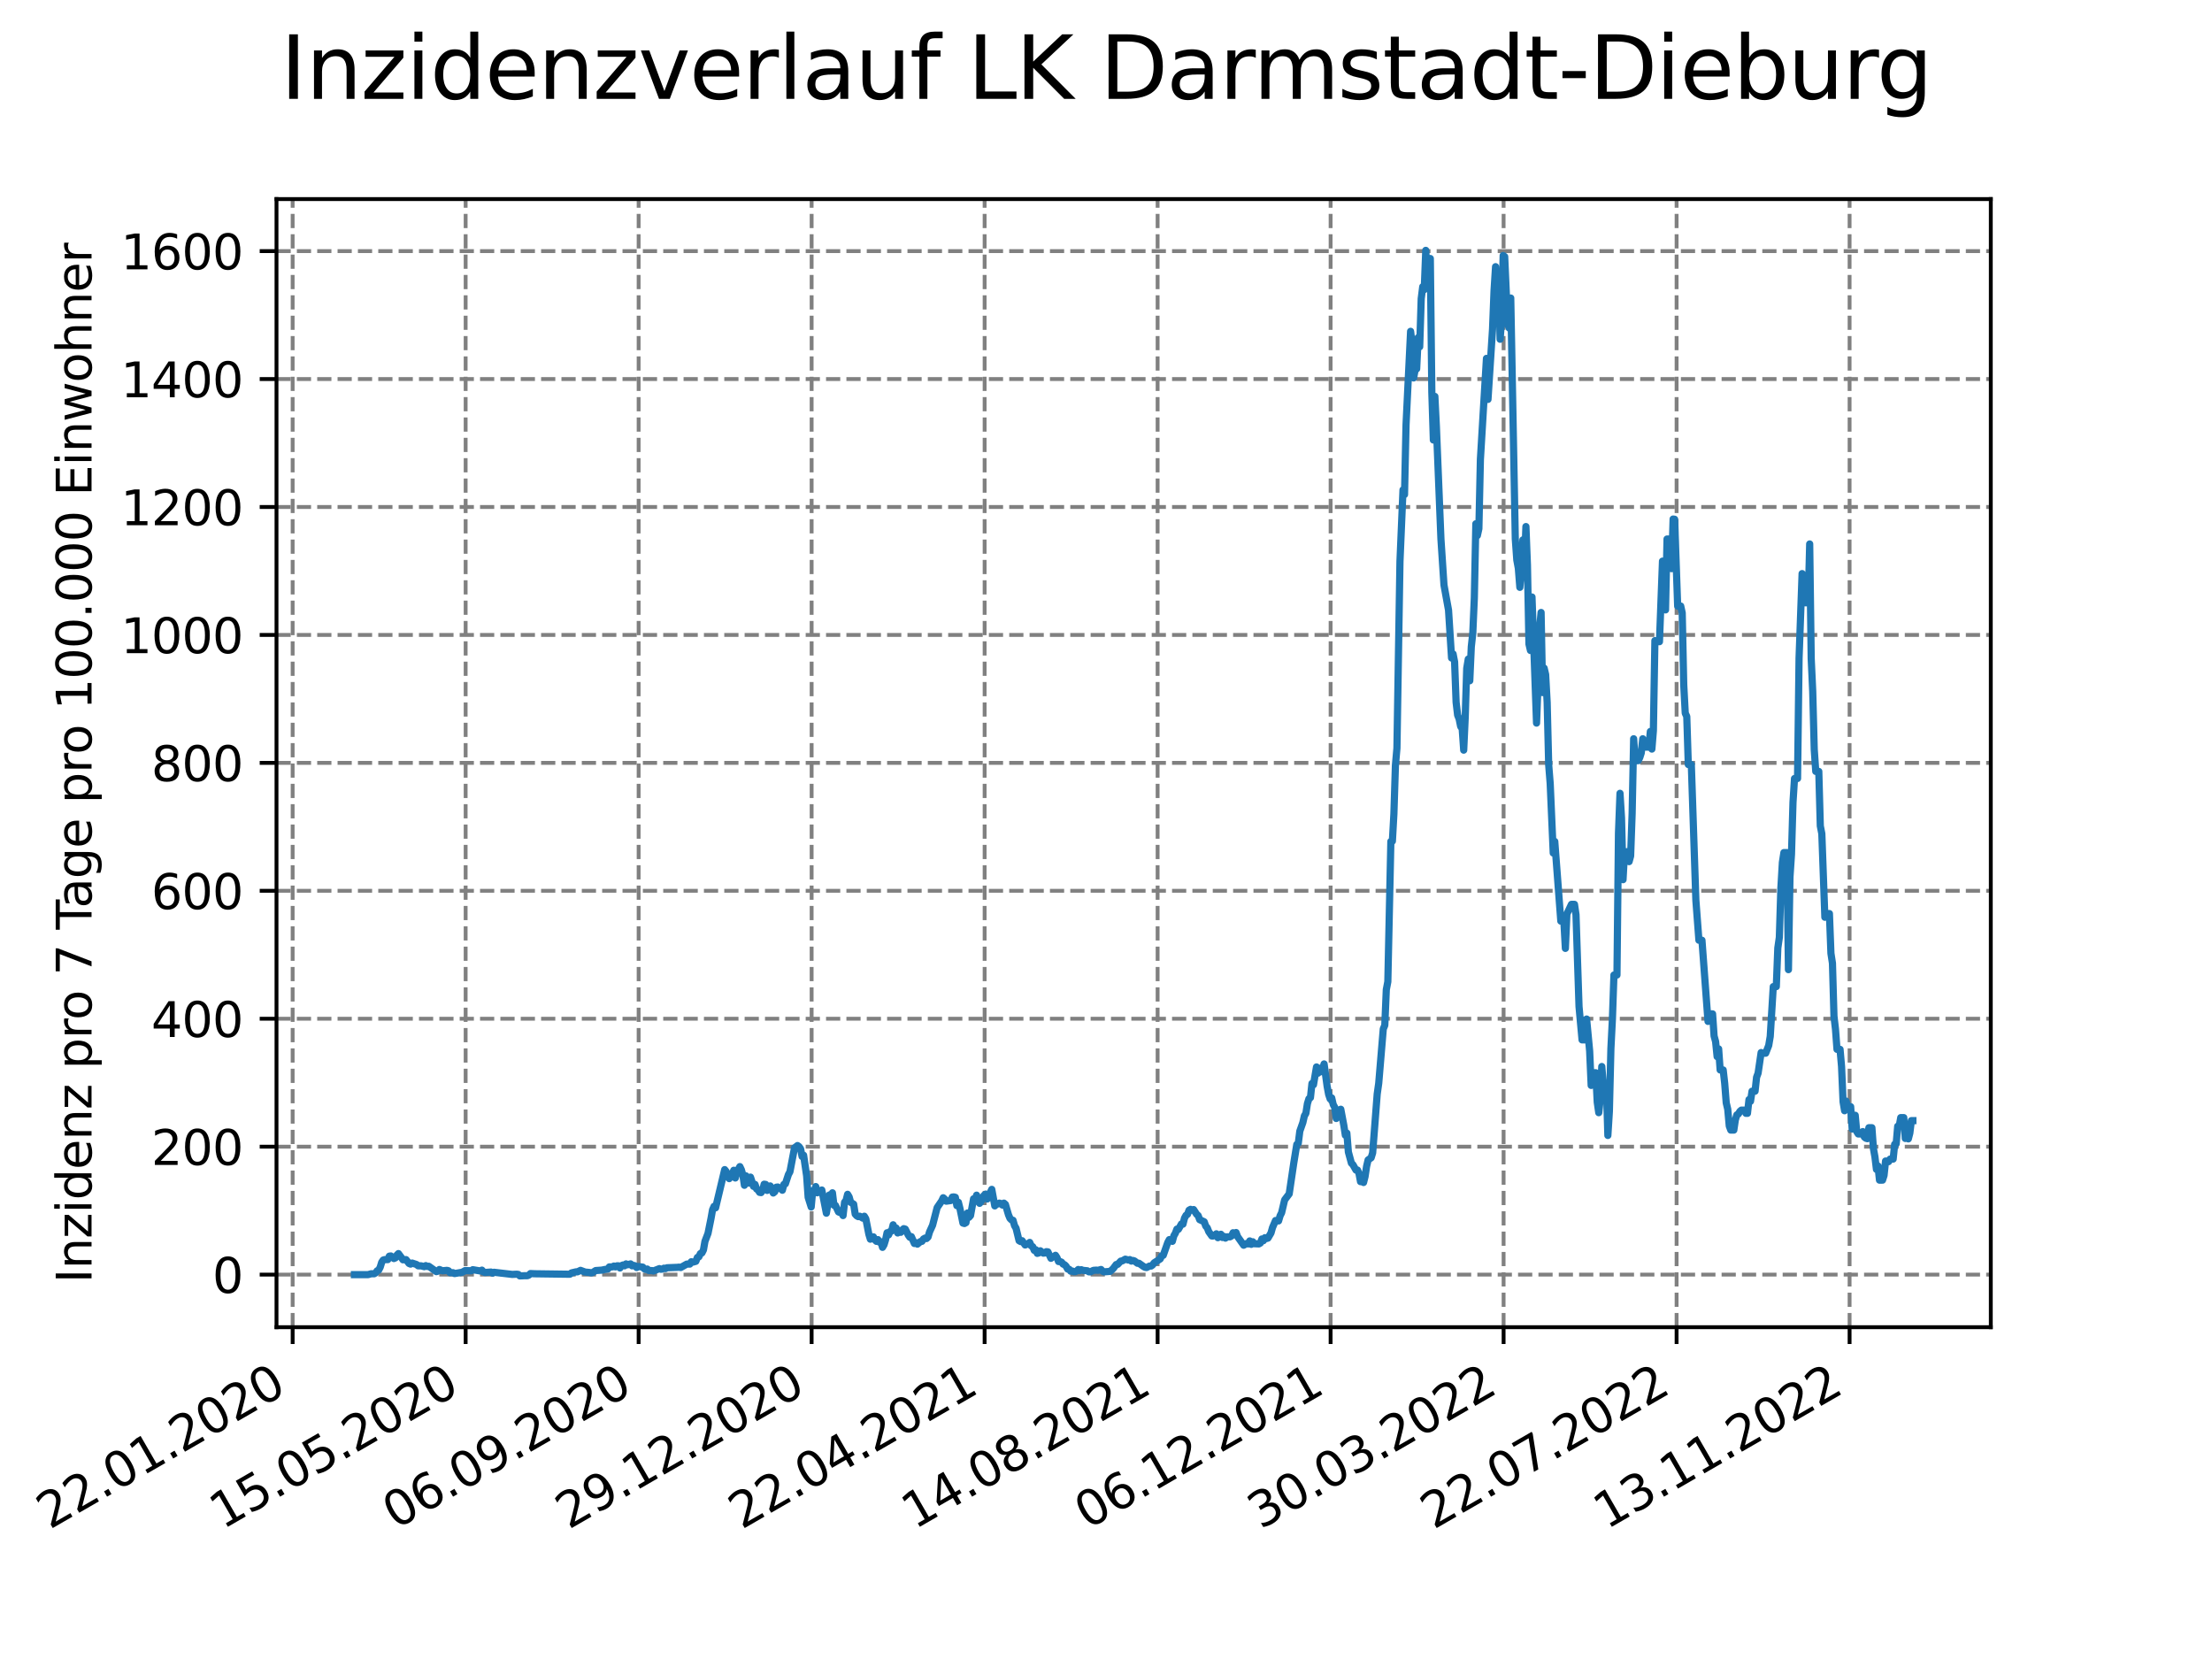 <?xml version="1.0" encoding="utf-8" standalone="no"?>
<!DOCTYPE svg PUBLIC "-//W3C//DTD SVG 1.1//EN"
  "http://www.w3.org/Graphics/SVG/1.1/DTD/svg11.dtd">
<svg xmlns:xlink="http://www.w3.org/1999/xlink" width="460.8pt" height="345.6pt" viewBox="0 0 460.8 345.6" xmlns="http://www.w3.org/2000/svg" version="1.1">
 <defs>
  <style type="text/css">*{stroke-linejoin: round; stroke-linecap: butt}</style>
 </defs>
 <g id="figure_1">
  <g id="patch_1">
   <path d="M 0 345.6 
L 460.8 345.6 
L 460.8 0 
L 0 0 
z
" style="fill: #ffffff"/>
  </g>
  <g id="axes_1">
   <g id="patch_2">
    <path d="M 57.6 276.48 
L 414.72 276.48 
L 414.72 41.472 
L 57.6 41.472 
z
" style="fill: #ffffff"/>
   </g>
   <g id="matplotlib.axis_1">
    <g id="xtick_1">
     <g id="line2d_1">
      <path d="M 60.964 276.48 
L 60.964 41.472 
" clip-path="url(#p1ab1ea9615)" style="fill: none; stroke-dasharray: 2.96,1.28; stroke-dashoffset: 0; stroke: #808080; stroke-width: 0.8"/>
     </g>
     <g id="line2d_2">
      <defs>
       <path id="m8cf81e665a" d="M 0 0 
L 0 3.5 
" style="stroke: #000000; stroke-width: 0.8"/>
      </defs>
      <g>
       <use xlink:href="#m8cf81e665a" x="60.964" y="276.48" style="stroke: #000000; stroke-width: 0.8"/>
      </g>
     </g>
     <g id="text_1">
      <!-- 22.01.2020 -->
      <g transform="translate(10.339 318.689) rotate(-30) scale(0.1 -0.1)">
       <defs>
        <path id="DejaVuSans-32" d="M 1228 531 
L 3431 531 
L 3431 0 
L 469 0 
L 469 531 
Q 828 903 1448 1529 
Q 2069 2156 2228 2338 
Q 2531 2678 2651 2914 
Q 2772 3150 2772 3378 
Q 2772 3750 2511 3984 
Q 2250 4219 1831 4219 
Q 1534 4219 1204 4116 
Q 875 4013 500 3803 
L 500 4441 
Q 881 4594 1212 4672 
Q 1544 4750 1819 4750 
Q 2544 4750 2975 4387 
Q 3406 4025 3406 3419 
Q 3406 3131 3298 2873 
Q 3191 2616 2906 2266 
Q 2828 2175 2409 1742 
Q 1991 1309 1228 531 
z
" transform="scale(0.016)"/>
        <path id="DejaVuSans-2e" d="M 684 794 
L 1344 794 
L 1344 0 
L 684 0 
L 684 794 
z
" transform="scale(0.016)"/>
        <path id="DejaVuSans-30" d="M 2034 4250 
Q 1547 4250 1301 3770 
Q 1056 3291 1056 2328 
Q 1056 1369 1301 889 
Q 1547 409 2034 409 
Q 2525 409 2770 889 
Q 3016 1369 3016 2328 
Q 3016 3291 2770 3770 
Q 2525 4250 2034 4250 
z
M 2034 4750 
Q 2819 4750 3233 4129 
Q 3647 3509 3647 2328 
Q 3647 1150 3233 529 
Q 2819 -91 2034 -91 
Q 1250 -91 836 529 
Q 422 1150 422 2328 
Q 422 3509 836 4129 
Q 1250 4750 2034 4750 
z
" transform="scale(0.016)"/>
        <path id="DejaVuSans-31" d="M 794 531 
L 1825 531 
L 1825 4091 
L 703 3866 
L 703 4441 
L 1819 4666 
L 2450 4666 
L 2450 531 
L 3481 531 
L 3481 0 
L 794 0 
L 794 531 
z
" transform="scale(0.016)"/>
       </defs>
       <use xlink:href="#DejaVuSans-32"/>
       <use xlink:href="#DejaVuSans-32" x="63.623"/>
       <use xlink:href="#DejaVuSans-2e" x="127.246"/>
       <use xlink:href="#DejaVuSans-30" x="159.033"/>
       <use xlink:href="#DejaVuSans-31" x="222.656"/>
       <use xlink:href="#DejaVuSans-2e" x="286.279"/>
       <use xlink:href="#DejaVuSans-32" x="318.066"/>
       <use xlink:href="#DejaVuSans-30" x="381.689"/>
       <use xlink:href="#DejaVuSans-32" x="445.312"/>
       <use xlink:href="#DejaVuSans-30" x="508.936"/>
      </g>
     </g>
    </g>
    <g id="xtick_2">
     <g id="line2d_3">
      <path d="M 97.002 276.48 
L 97.002 41.472 
" clip-path="url(#p1ab1ea9615)" style="fill: none; stroke-dasharray: 2.96,1.28; stroke-dashoffset: 0; stroke: #808080; stroke-width: 0.8"/>
     </g>
     <g id="line2d_4">
      <g>
       <use xlink:href="#m8cf81e665a" x="97.002" y="276.48" style="stroke: #000000; stroke-width: 0.8"/>
      </g>
     </g>
     <g id="text_2">
      <!-- 15.05.2020 -->
      <g transform="translate(46.376 318.689) rotate(-30) scale(0.1 -0.1)">
       <defs>
        <path id="DejaVuSans-35" d="M 691 4666 
L 3169 4666 
L 3169 4134 
L 1269 4134 
L 1269 2991 
Q 1406 3038 1543 3061 
Q 1681 3084 1819 3084 
Q 2600 3084 3056 2656 
Q 3513 2228 3513 1497 
Q 3513 744 3044 326 
Q 2575 -91 1722 -91 
Q 1428 -91 1123 -41 
Q 819 9 494 109 
L 494 744 
Q 775 591 1075 516 
Q 1375 441 1709 441 
Q 2250 441 2565 725 
Q 2881 1009 2881 1497 
Q 2881 1984 2565 2268 
Q 2250 2553 1709 2553 
Q 1456 2553 1204 2497 
Q 953 2441 691 2322 
L 691 4666 
z
" transform="scale(0.016)"/>
       </defs>
       <use xlink:href="#DejaVuSans-31"/>
       <use xlink:href="#DejaVuSans-35" x="63.623"/>
       <use xlink:href="#DejaVuSans-2e" x="127.246"/>
       <use xlink:href="#DejaVuSans-30" x="159.033"/>
       <use xlink:href="#DejaVuSans-35" x="222.656"/>
       <use xlink:href="#DejaVuSans-2e" x="286.279"/>
       <use xlink:href="#DejaVuSans-32" x="318.066"/>
       <use xlink:href="#DejaVuSans-30" x="381.689"/>
       <use xlink:href="#DejaVuSans-32" x="445.312"/>
       <use xlink:href="#DejaVuSans-30" x="508.936"/>
      </g>
     </g>
    </g>
    <g id="xtick_3">
     <g id="line2d_5">
      <path d="M 133.039 276.48 
L 133.039 41.472 
" clip-path="url(#p1ab1ea9615)" style="fill: none; stroke-dasharray: 2.96,1.28; stroke-dashoffset: 0; stroke: #808080; stroke-width: 0.8"/>
     </g>
     <g id="line2d_6">
      <g>
       <use xlink:href="#m8cf81e665a" x="133.039" y="276.48" style="stroke: #000000; stroke-width: 0.8"/>
      </g>
     </g>
     <g id="text_3">
      <!-- 06.09.2020 -->
      <g transform="translate(82.414 318.689) rotate(-30) scale(0.1 -0.1)">
       <defs>
        <path id="DejaVuSans-36" d="M 2113 2584 
Q 1688 2584 1439 2293 
Q 1191 2003 1191 1497 
Q 1191 994 1439 701 
Q 1688 409 2113 409 
Q 2538 409 2786 701 
Q 3034 994 3034 1497 
Q 3034 2003 2786 2293 
Q 2538 2584 2113 2584 
z
M 3366 4563 
L 3366 3988 
Q 3128 4100 2886 4159 
Q 2644 4219 2406 4219 
Q 1781 4219 1451 3797 
Q 1122 3375 1075 2522 
Q 1259 2794 1537 2939 
Q 1816 3084 2150 3084 
Q 2853 3084 3261 2657 
Q 3669 2231 3669 1497 
Q 3669 778 3244 343 
Q 2819 -91 2113 -91 
Q 1303 -91 875 529 
Q 447 1150 447 2328 
Q 447 3434 972 4092 
Q 1497 4750 2381 4750 
Q 2619 4750 2861 4703 
Q 3103 4656 3366 4563 
z
" transform="scale(0.016)"/>
        <path id="DejaVuSans-39" d="M 703 97 
L 703 672 
Q 941 559 1184 500 
Q 1428 441 1663 441 
Q 2288 441 2617 861 
Q 2947 1281 2994 2138 
Q 2813 1869 2534 1725 
Q 2256 1581 1919 1581 
Q 1219 1581 811 2004 
Q 403 2428 403 3163 
Q 403 3881 828 4315 
Q 1253 4750 1959 4750 
Q 2769 4750 3195 4129 
Q 3622 3509 3622 2328 
Q 3622 1225 3098 567 
Q 2575 -91 1691 -91 
Q 1453 -91 1209 -44 
Q 966 3 703 97 
z
M 1959 2075 
Q 2384 2075 2632 2365 
Q 2881 2656 2881 3163 
Q 2881 3666 2632 3958 
Q 2384 4250 1959 4250 
Q 1534 4250 1286 3958 
Q 1038 3666 1038 3163 
Q 1038 2656 1286 2365 
Q 1534 2075 1959 2075 
z
" transform="scale(0.016)"/>
       </defs>
       <use xlink:href="#DejaVuSans-30"/>
       <use xlink:href="#DejaVuSans-36" x="63.623"/>
       <use xlink:href="#DejaVuSans-2e" x="127.246"/>
       <use xlink:href="#DejaVuSans-30" x="159.033"/>
       <use xlink:href="#DejaVuSans-39" x="222.656"/>
       <use xlink:href="#DejaVuSans-2e" x="286.279"/>
       <use xlink:href="#DejaVuSans-32" x="318.066"/>
       <use xlink:href="#DejaVuSans-30" x="381.689"/>
       <use xlink:href="#DejaVuSans-32" x="445.312"/>
       <use xlink:href="#DejaVuSans-30" x="508.936"/>
      </g>
     </g>
    </g>
    <g id="xtick_4">
     <g id="line2d_7">
      <path d="M 169.077 276.48 
L 169.077 41.472 
" clip-path="url(#p1ab1ea9615)" style="fill: none; stroke-dasharray: 2.96,1.28; stroke-dashoffset: 0; stroke: #808080; stroke-width: 0.8"/>
     </g>
     <g id="line2d_8">
      <g>
       <use xlink:href="#m8cf81e665a" x="169.077" y="276.48" style="stroke: #000000; stroke-width: 0.8"/>
      </g>
     </g>
     <g id="text_4">
      <!-- 29.12.2020 -->
      <g transform="translate(118.452 318.689) rotate(-30) scale(0.1 -0.1)">
       <use xlink:href="#DejaVuSans-32"/>
       <use xlink:href="#DejaVuSans-39" x="63.623"/>
       <use xlink:href="#DejaVuSans-2e" x="127.246"/>
       <use xlink:href="#DejaVuSans-31" x="159.033"/>
       <use xlink:href="#DejaVuSans-32" x="222.656"/>
       <use xlink:href="#DejaVuSans-2e" x="286.279"/>
       <use xlink:href="#DejaVuSans-32" x="318.066"/>
       <use xlink:href="#DejaVuSans-30" x="381.689"/>
       <use xlink:href="#DejaVuSans-32" x="445.312"/>
       <use xlink:href="#DejaVuSans-30" x="508.936"/>
      </g>
     </g>
    </g>
    <g id="xtick_5">
     <g id="line2d_9">
      <path d="M 205.114 276.48 
L 205.114 41.472 
" clip-path="url(#p1ab1ea9615)" style="fill: none; stroke-dasharray: 2.96,1.28; stroke-dashoffset: 0; stroke: #808080; stroke-width: 0.8"/>
     </g>
     <g id="line2d_10">
      <g>
       <use xlink:href="#m8cf81e665a" x="205.114" y="276.48" style="stroke: #000000; stroke-width: 0.8"/>
      </g>
     </g>
     <g id="text_5">
      <!-- 22.04.2021 -->
      <g transform="translate(154.489 318.689) rotate(-30) scale(0.1 -0.1)">
       <defs>
        <path id="DejaVuSans-34" d="M 2419 4116 
L 825 1625 
L 2419 1625 
L 2419 4116 
z
M 2253 4666 
L 3047 4666 
L 3047 1625 
L 3713 1625 
L 3713 1100 
L 3047 1100 
L 3047 0 
L 2419 0 
L 2419 1100 
L 313 1100 
L 313 1709 
L 2253 4666 
z
" transform="scale(0.016)"/>
       </defs>
       <use xlink:href="#DejaVuSans-32"/>
       <use xlink:href="#DejaVuSans-32" x="63.623"/>
       <use xlink:href="#DejaVuSans-2e" x="127.246"/>
       <use xlink:href="#DejaVuSans-30" x="159.033"/>
       <use xlink:href="#DejaVuSans-34" x="222.656"/>
       <use xlink:href="#DejaVuSans-2e" x="286.279"/>
       <use xlink:href="#DejaVuSans-32" x="318.066"/>
       <use xlink:href="#DejaVuSans-30" x="381.689"/>
       <use xlink:href="#DejaVuSans-32" x="445.312"/>
       <use xlink:href="#DejaVuSans-31" x="508.936"/>
      </g>
     </g>
    </g>
    <g id="xtick_6">
     <g id="line2d_11">
      <path d="M 241.152 276.48 
L 241.152 41.472 
" clip-path="url(#p1ab1ea9615)" style="fill: none; stroke-dasharray: 2.96,1.28; stroke-dashoffset: 0; stroke: #808080; stroke-width: 0.8"/>
     </g>
     <g id="line2d_12">
      <g>
       <use xlink:href="#m8cf81e665a" x="241.152" y="276.48" style="stroke: #000000; stroke-width: 0.8"/>
      </g>
     </g>
     <g id="text_6">
      <!-- 14.08.2021 -->
      <g transform="translate(190.527 318.689) rotate(-30) scale(0.1 -0.1)">
       <defs>
        <path id="DejaVuSans-38" d="M 2034 2216 
Q 1584 2216 1326 1975 
Q 1069 1734 1069 1313 
Q 1069 891 1326 650 
Q 1584 409 2034 409 
Q 2484 409 2743 651 
Q 3003 894 3003 1313 
Q 3003 1734 2745 1975 
Q 2488 2216 2034 2216 
z
M 1403 2484 
Q 997 2584 770 2862 
Q 544 3141 544 3541 
Q 544 4100 942 4425 
Q 1341 4750 2034 4750 
Q 2731 4750 3128 4425 
Q 3525 4100 3525 3541 
Q 3525 3141 3298 2862 
Q 3072 2584 2669 2484 
Q 3125 2378 3379 2068 
Q 3634 1759 3634 1313 
Q 3634 634 3220 271 
Q 2806 -91 2034 -91 
Q 1263 -91 848 271 
Q 434 634 434 1313 
Q 434 1759 690 2068 
Q 947 2378 1403 2484 
z
M 1172 3481 
Q 1172 3119 1398 2916 
Q 1625 2713 2034 2713 
Q 2441 2713 2670 2916 
Q 2900 3119 2900 3481 
Q 2900 3844 2670 4047 
Q 2441 4250 2034 4250 
Q 1625 4250 1398 4047 
Q 1172 3844 1172 3481 
z
" transform="scale(0.016)"/>
       </defs>
       <use xlink:href="#DejaVuSans-31"/>
       <use xlink:href="#DejaVuSans-34" x="63.623"/>
       <use xlink:href="#DejaVuSans-2e" x="127.246"/>
       <use xlink:href="#DejaVuSans-30" x="159.033"/>
       <use xlink:href="#DejaVuSans-38" x="222.656"/>
       <use xlink:href="#DejaVuSans-2e" x="286.279"/>
       <use xlink:href="#DejaVuSans-32" x="318.066"/>
       <use xlink:href="#DejaVuSans-30" x="381.689"/>
       <use xlink:href="#DejaVuSans-32" x="445.312"/>
       <use xlink:href="#DejaVuSans-31" x="508.936"/>
      </g>
     </g>
    </g>
    <g id="xtick_7">
     <g id="line2d_13">
      <path d="M 277.19 276.48 
L 277.19 41.472 
" clip-path="url(#p1ab1ea9615)" style="fill: none; stroke-dasharray: 2.96,1.28; stroke-dashoffset: 0; stroke: #808080; stroke-width: 0.8"/>
     </g>
     <g id="line2d_14">
      <g>
       <use xlink:href="#m8cf81e665a" x="277.19" y="276.48" style="stroke: #000000; stroke-width: 0.8"/>
      </g>
     </g>
     <g id="text_7">
      <!-- 06.12.2021 -->
      <g transform="translate(226.564 318.689) rotate(-30) scale(0.1 -0.1)">
       <use xlink:href="#DejaVuSans-30"/>
       <use xlink:href="#DejaVuSans-36" x="63.623"/>
       <use xlink:href="#DejaVuSans-2e" x="127.246"/>
       <use xlink:href="#DejaVuSans-31" x="159.033"/>
       <use xlink:href="#DejaVuSans-32" x="222.656"/>
       <use xlink:href="#DejaVuSans-2e" x="286.279"/>
       <use xlink:href="#DejaVuSans-32" x="318.066"/>
       <use xlink:href="#DejaVuSans-30" x="381.689"/>
       <use xlink:href="#DejaVuSans-32" x="445.312"/>
       <use xlink:href="#DejaVuSans-31" x="508.936"/>
      </g>
     </g>
    </g>
    <g id="xtick_8">
     <g id="line2d_15">
      <path d="M 313.227 276.48 
L 313.227 41.472 
" clip-path="url(#p1ab1ea9615)" style="fill: none; stroke-dasharray: 2.96,1.28; stroke-dashoffset: 0; stroke: #808080; stroke-width: 0.8"/>
     </g>
     <g id="line2d_16">
      <g>
       <use xlink:href="#m8cf81e665a" x="313.227" y="276.48" style="stroke: #000000; stroke-width: 0.8"/>
      </g>
     </g>
     <g id="text_8">
      <!-- 30.03.2022 -->
      <g transform="translate(262.602 318.689) rotate(-30) scale(0.1 -0.1)">
       <defs>
        <path id="DejaVuSans-33" d="M 2597 2516 
Q 3050 2419 3304 2112 
Q 3559 1806 3559 1356 
Q 3559 666 3084 287 
Q 2609 -91 1734 -91 
Q 1441 -91 1130 -33 
Q 819 25 488 141 
L 488 750 
Q 750 597 1062 519 
Q 1375 441 1716 441 
Q 2309 441 2620 675 
Q 2931 909 2931 1356 
Q 2931 1769 2642 2001 
Q 2353 2234 1838 2234 
L 1294 2234 
L 1294 2753 
L 1863 2753 
Q 2328 2753 2575 2939 
Q 2822 3125 2822 3475 
Q 2822 3834 2567 4026 
Q 2313 4219 1838 4219 
Q 1578 4219 1281 4162 
Q 984 4106 628 3988 
L 628 4550 
Q 988 4650 1302 4700 
Q 1616 4750 1894 4750 
Q 2613 4750 3031 4423 
Q 3450 4097 3450 3541 
Q 3450 3153 3228 2886 
Q 3006 2619 2597 2516 
z
" transform="scale(0.016)"/>
       </defs>
       <use xlink:href="#DejaVuSans-33"/>
       <use xlink:href="#DejaVuSans-30" x="63.623"/>
       <use xlink:href="#DejaVuSans-2e" x="127.246"/>
       <use xlink:href="#DejaVuSans-30" x="159.033"/>
       <use xlink:href="#DejaVuSans-33" x="222.656"/>
       <use xlink:href="#DejaVuSans-2e" x="286.279"/>
       <use xlink:href="#DejaVuSans-32" x="318.066"/>
       <use xlink:href="#DejaVuSans-30" x="381.689"/>
       <use xlink:href="#DejaVuSans-32" x="445.312"/>
       <use xlink:href="#DejaVuSans-32" x="508.936"/>
      </g>
     </g>
    </g>
    <g id="xtick_9">
     <g id="line2d_17">
      <path d="M 349.265 276.48 
L 349.265 41.472 
" clip-path="url(#p1ab1ea9615)" style="fill: none; stroke-dasharray: 2.96,1.28; stroke-dashoffset: 0; stroke: #808080; stroke-width: 0.8"/>
     </g>
     <g id="line2d_18">
      <g>
       <use xlink:href="#m8cf81e665a" x="349.265" y="276.48" style="stroke: #000000; stroke-width: 0.8"/>
      </g>
     </g>
     <g id="text_9">
      <!-- 22.07.2022 -->
      <g transform="translate(298.64 318.689) rotate(-30) scale(0.1 -0.1)">
       <defs>
        <path id="DejaVuSans-37" d="M 525 4666 
L 3525 4666 
L 3525 4397 
L 1831 0 
L 1172 0 
L 2766 4134 
L 525 4134 
L 525 4666 
z
" transform="scale(0.016)"/>
       </defs>
       <use xlink:href="#DejaVuSans-32"/>
       <use xlink:href="#DejaVuSans-32" x="63.623"/>
       <use xlink:href="#DejaVuSans-2e" x="127.246"/>
       <use xlink:href="#DejaVuSans-30" x="159.033"/>
       <use xlink:href="#DejaVuSans-37" x="222.656"/>
       <use xlink:href="#DejaVuSans-2e" x="286.279"/>
       <use xlink:href="#DejaVuSans-32" x="318.066"/>
       <use xlink:href="#DejaVuSans-30" x="381.689"/>
       <use xlink:href="#DejaVuSans-32" x="445.312"/>
       <use xlink:href="#DejaVuSans-32" x="508.936"/>
      </g>
     </g>
    </g>
    <g id="xtick_10">
     <g id="line2d_19">
      <path d="M 385.302 276.48 
L 385.302 41.472 
" clip-path="url(#p1ab1ea9615)" style="fill: none; stroke-dasharray: 2.96,1.28; stroke-dashoffset: 0; stroke: #808080; stroke-width: 0.8"/>
     </g>
     <g id="line2d_20">
      <g>
       <use xlink:href="#m8cf81e665a" x="385.302" y="276.48" style="stroke: #000000; stroke-width: 0.8"/>
      </g>
     </g>
     <g id="text_10">
      <!-- 13.11.2022 -->
      <g transform="translate(334.677 318.689) rotate(-30) scale(0.1 -0.1)">
       <use xlink:href="#DejaVuSans-31"/>
       <use xlink:href="#DejaVuSans-33" x="63.623"/>
       <use xlink:href="#DejaVuSans-2e" x="127.246"/>
       <use xlink:href="#DejaVuSans-31" x="159.033"/>
       <use xlink:href="#DejaVuSans-31" x="222.656"/>
       <use xlink:href="#DejaVuSans-2e" x="286.279"/>
       <use xlink:href="#DejaVuSans-32" x="318.066"/>
       <use xlink:href="#DejaVuSans-30" x="381.689"/>
       <use xlink:href="#DejaVuSans-32" x="445.312"/>
       <use xlink:href="#DejaVuSans-32" x="508.936"/>
      </g>
     </g>
    </g>
   </g>
   <g id="matplotlib.axis_2">
    <g id="ytick_1">
     <g id="line2d_21">
      <path d="M 57.6 265.529 
L 414.72 265.529 
" clip-path="url(#p1ab1ea9615)" style="fill: none; stroke-dasharray: 2.96,1.28; stroke-dashoffset: 0; stroke: #808080; stroke-width: 0.8"/>
     </g>
     <g id="line2d_22">
      <defs>
       <path id="md9b7742f2d" d="M 0 0 
L -3.5 0 
" style="stroke: #000000; stroke-width: 0.8"/>
      </defs>
      <g>
       <use xlink:href="#md9b7742f2d" x="57.6" y="265.529" style="stroke: #000000; stroke-width: 0.8"/>
      </g>
     </g>
     <g id="text_11">
      <!-- 0 -->
      <g transform="translate(44.237 269.329) scale(0.1 -0.1)">
       <use xlink:href="#DejaVuSans-30"/>
      </g>
     </g>
    </g>
    <g id="ytick_2">
     <g id="line2d_23">
      <path d="M 57.6 238.877 
L 414.72 238.877 
" clip-path="url(#p1ab1ea9615)" style="fill: none; stroke-dasharray: 2.96,1.28; stroke-dashoffset: 0; stroke: #808080; stroke-width: 0.8"/>
     </g>
     <g id="line2d_24">
      <g>
       <use xlink:href="#md9b7742f2d" x="57.6" y="238.877" style="stroke: #000000; stroke-width: 0.8"/>
      </g>
     </g>
     <g id="text_12">
      <!-- 200 -->
      <g transform="translate(31.512 242.676) scale(0.1 -0.1)">
       <use xlink:href="#DejaVuSans-32"/>
       <use xlink:href="#DejaVuSans-30" x="63.623"/>
       <use xlink:href="#DejaVuSans-30" x="127.246"/>
      </g>
     </g>
    </g>
    <g id="ytick_3">
     <g id="line2d_25">
      <path d="M 57.6 212.225 
L 414.72 212.225 
" clip-path="url(#p1ab1ea9615)" style="fill: none; stroke-dasharray: 2.96,1.28; stroke-dashoffset: 0; stroke: #808080; stroke-width: 0.8"/>
     </g>
     <g id="line2d_26">
      <g>
       <use xlink:href="#md9b7742f2d" x="57.6" y="212.225" style="stroke: #000000; stroke-width: 0.8"/>
      </g>
     </g>
     <g id="text_13">
      <!-- 400 -->
      <g transform="translate(31.512 216.024) scale(0.1 -0.1)">
       <use xlink:href="#DejaVuSans-34"/>
       <use xlink:href="#DejaVuSans-30" x="63.623"/>
       <use xlink:href="#DejaVuSans-30" x="127.246"/>
      </g>
     </g>
    </g>
    <g id="ytick_4">
     <g id="line2d_27">
      <path d="M 57.6 185.572 
L 414.72 185.572 
" clip-path="url(#p1ab1ea9615)" style="fill: none; stroke-dasharray: 2.96,1.28; stroke-dashoffset: 0; stroke: #808080; stroke-width: 0.8"/>
     </g>
     <g id="line2d_28">
      <g>
       <use xlink:href="#md9b7742f2d" x="57.6" y="185.572" style="stroke: #000000; stroke-width: 0.8"/>
      </g>
     </g>
     <g id="text_14">
      <!-- 600 -->
      <g transform="translate(31.512 189.372) scale(0.1 -0.1)">
       <use xlink:href="#DejaVuSans-36"/>
       <use xlink:href="#DejaVuSans-30" x="63.623"/>
       <use xlink:href="#DejaVuSans-30" x="127.246"/>
      </g>
     </g>
    </g>
    <g id="ytick_5">
     <g id="line2d_29">
      <path d="M 57.6 158.92 
L 414.72 158.92 
" clip-path="url(#p1ab1ea9615)" style="fill: none; stroke-dasharray: 2.96,1.28; stroke-dashoffset: 0; stroke: #808080; stroke-width: 0.8"/>
     </g>
     <g id="line2d_30">
      <g>
       <use xlink:href="#md9b7742f2d" x="57.6" y="158.92" style="stroke: #000000; stroke-width: 0.8"/>
      </g>
     </g>
     <g id="text_15">
      <!-- 800 -->
      <g transform="translate(31.512 162.719) scale(0.1 -0.1)">
       <use xlink:href="#DejaVuSans-38"/>
       <use xlink:href="#DejaVuSans-30" x="63.623"/>
       <use xlink:href="#DejaVuSans-30" x="127.246"/>
      </g>
     </g>
    </g>
    <g id="ytick_6">
     <g id="line2d_31">
      <path d="M 57.6 132.268 
L 414.72 132.268 
" clip-path="url(#p1ab1ea9615)" style="fill: none; stroke-dasharray: 2.96,1.28; stroke-dashoffset: 0; stroke: #808080; stroke-width: 0.8"/>
     </g>
     <g id="line2d_32">
      <g>
       <use xlink:href="#md9b7742f2d" x="57.6" y="132.268" style="stroke: #000000; stroke-width: 0.8"/>
      </g>
     </g>
     <g id="text_16">
      <!-- 1000 -->
      <g transform="translate(25.15 136.067) scale(0.1 -0.1)">
       <use xlink:href="#DejaVuSans-31"/>
       <use xlink:href="#DejaVuSans-30" x="63.623"/>
       <use xlink:href="#DejaVuSans-30" x="127.246"/>
       <use xlink:href="#DejaVuSans-30" x="190.869"/>
      </g>
     </g>
    </g>
    <g id="ytick_7">
     <g id="line2d_33">
      <path d="M 57.6 105.615 
L 414.72 105.615 
" clip-path="url(#p1ab1ea9615)" style="fill: none; stroke-dasharray: 2.96,1.28; stroke-dashoffset: 0; stroke: #808080; stroke-width: 0.8"/>
     </g>
     <g id="line2d_34">
      <g>
       <use xlink:href="#md9b7742f2d" x="57.6" y="105.615" style="stroke: #000000; stroke-width: 0.8"/>
      </g>
     </g>
     <g id="text_17">
      <!-- 1200 -->
      <g transform="translate(25.15 109.415) scale(0.1 -0.1)">
       <use xlink:href="#DejaVuSans-31"/>
       <use xlink:href="#DejaVuSans-32" x="63.623"/>
       <use xlink:href="#DejaVuSans-30" x="127.246"/>
       <use xlink:href="#DejaVuSans-30" x="190.869"/>
      </g>
     </g>
    </g>
    <g id="ytick_8">
     <g id="line2d_35">
      <path d="M 57.6 78.963 
L 414.72 78.963 
" clip-path="url(#p1ab1ea9615)" style="fill: none; stroke-dasharray: 2.96,1.28; stroke-dashoffset: 0; stroke: #808080; stroke-width: 0.8"/>
     </g>
     <g id="line2d_36">
      <g>
       <use xlink:href="#md9b7742f2d" x="57.6" y="78.963" style="stroke: #000000; stroke-width: 0.8"/>
      </g>
     </g>
     <g id="text_18">
      <!-- 1400 -->
      <g transform="translate(25.15 82.762) scale(0.1 -0.1)">
       <use xlink:href="#DejaVuSans-31"/>
       <use xlink:href="#DejaVuSans-34" x="63.623"/>
       <use xlink:href="#DejaVuSans-30" x="127.246"/>
       <use xlink:href="#DejaVuSans-30" x="190.869"/>
      </g>
     </g>
    </g>
    <g id="ytick_9">
     <g id="line2d_37">
      <path d="M 57.6 52.311 
L 414.72 52.311 
" clip-path="url(#p1ab1ea9615)" style="fill: none; stroke-dasharray: 2.96,1.28; stroke-dashoffset: 0; stroke: #808080; stroke-width: 0.8"/>
     </g>
     <g id="line2d_38">
      <g>
       <use xlink:href="#md9b7742f2d" x="57.6" y="52.311" style="stroke: #000000; stroke-width: 0.8"/>
      </g>
     </g>
     <g id="text_19">
      <!-- 1600 -->
      <g transform="translate(25.15 56.11) scale(0.1 -0.1)">
       <use xlink:href="#DejaVuSans-31"/>
       <use xlink:href="#DejaVuSans-36" x="63.623"/>
       <use xlink:href="#DejaVuSans-30" x="127.246"/>
       <use xlink:href="#DejaVuSans-30" x="190.869"/>
      </g>
     </g>
    </g>
    <g id="text_20">
     <!-- Inzidenz pro 7 Tage pro 100.000 Einwohner -->
     <g transform="translate(19.07 267.301) rotate(-90) scale(0.1 -0.1)">
      <defs>
       <path id="DejaVuSans-49" d="M 628 4666 
L 1259 4666 
L 1259 0 
L 628 0 
L 628 4666 
z
" transform="scale(0.016)"/>
       <path id="DejaVuSans-6e" d="M 3513 2113 
L 3513 0 
L 2938 0 
L 2938 2094 
Q 2938 2591 2744 2837 
Q 2550 3084 2163 3084 
Q 1697 3084 1428 2787 
Q 1159 2491 1159 1978 
L 1159 0 
L 581 0 
L 581 3500 
L 1159 3500 
L 1159 2956 
Q 1366 3272 1645 3428 
Q 1925 3584 2291 3584 
Q 2894 3584 3203 3211 
Q 3513 2838 3513 2113 
z
" transform="scale(0.016)"/>
       <path id="DejaVuSans-7a" d="M 353 3500 
L 3084 3500 
L 3084 2975 
L 922 459 
L 3084 459 
L 3084 0 
L 275 0 
L 275 525 
L 2438 3041 
L 353 3041 
L 353 3500 
z
" transform="scale(0.016)"/>
       <path id="DejaVuSans-69" d="M 603 3500 
L 1178 3500 
L 1178 0 
L 603 0 
L 603 3500 
z
M 603 4863 
L 1178 4863 
L 1178 4134 
L 603 4134 
L 603 4863 
z
" transform="scale(0.016)"/>
       <path id="DejaVuSans-64" d="M 2906 2969 
L 2906 4863 
L 3481 4863 
L 3481 0 
L 2906 0 
L 2906 525 
Q 2725 213 2448 61 
Q 2172 -91 1784 -91 
Q 1150 -91 751 415 
Q 353 922 353 1747 
Q 353 2572 751 3078 
Q 1150 3584 1784 3584 
Q 2172 3584 2448 3432 
Q 2725 3281 2906 2969 
z
M 947 1747 
Q 947 1113 1208 752 
Q 1469 391 1925 391 
Q 2381 391 2643 752 
Q 2906 1113 2906 1747 
Q 2906 2381 2643 2742 
Q 2381 3103 1925 3103 
Q 1469 3103 1208 2742 
Q 947 2381 947 1747 
z
" transform="scale(0.016)"/>
       <path id="DejaVuSans-65" d="M 3597 1894 
L 3597 1613 
L 953 1613 
Q 991 1019 1311 708 
Q 1631 397 2203 397 
Q 2534 397 2845 478 
Q 3156 559 3463 722 
L 3463 178 
Q 3153 47 2828 -22 
Q 2503 -91 2169 -91 
Q 1331 -91 842 396 
Q 353 884 353 1716 
Q 353 2575 817 3079 
Q 1281 3584 2069 3584 
Q 2775 3584 3186 3129 
Q 3597 2675 3597 1894 
z
M 3022 2063 
Q 3016 2534 2758 2815 
Q 2500 3097 2075 3097 
Q 1594 3097 1305 2825 
Q 1016 2553 972 2059 
L 3022 2063 
z
" transform="scale(0.016)"/>
       <path id="DejaVuSans-20" transform="scale(0.016)"/>
       <path id="DejaVuSans-70" d="M 1159 525 
L 1159 -1331 
L 581 -1331 
L 581 3500 
L 1159 3500 
L 1159 2969 
Q 1341 3281 1617 3432 
Q 1894 3584 2278 3584 
Q 2916 3584 3314 3078 
Q 3713 2572 3713 1747 
Q 3713 922 3314 415 
Q 2916 -91 2278 -91 
Q 1894 -91 1617 61 
Q 1341 213 1159 525 
z
M 3116 1747 
Q 3116 2381 2855 2742 
Q 2594 3103 2138 3103 
Q 1681 3103 1420 2742 
Q 1159 2381 1159 1747 
Q 1159 1113 1420 752 
Q 1681 391 2138 391 
Q 2594 391 2855 752 
Q 3116 1113 3116 1747 
z
" transform="scale(0.016)"/>
       <path id="DejaVuSans-72" d="M 2631 2963 
Q 2534 3019 2420 3045 
Q 2306 3072 2169 3072 
Q 1681 3072 1420 2755 
Q 1159 2438 1159 1844 
L 1159 0 
L 581 0 
L 581 3500 
L 1159 3500 
L 1159 2956 
Q 1341 3275 1631 3429 
Q 1922 3584 2338 3584 
Q 2397 3584 2469 3576 
Q 2541 3569 2628 3553 
L 2631 2963 
z
" transform="scale(0.016)"/>
       <path id="DejaVuSans-6f" d="M 1959 3097 
Q 1497 3097 1228 2736 
Q 959 2375 959 1747 
Q 959 1119 1226 758 
Q 1494 397 1959 397 
Q 2419 397 2687 759 
Q 2956 1122 2956 1747 
Q 2956 2369 2687 2733 
Q 2419 3097 1959 3097 
z
M 1959 3584 
Q 2709 3584 3137 3096 
Q 3566 2609 3566 1747 
Q 3566 888 3137 398 
Q 2709 -91 1959 -91 
Q 1206 -91 779 398 
Q 353 888 353 1747 
Q 353 2609 779 3096 
Q 1206 3584 1959 3584 
z
" transform="scale(0.016)"/>
       <path id="DejaVuSans-54" d="M -19 4666 
L 3928 4666 
L 3928 4134 
L 2272 4134 
L 2272 0 
L 1638 0 
L 1638 4134 
L -19 4134 
L -19 4666 
z
" transform="scale(0.016)"/>
       <path id="DejaVuSans-61" d="M 2194 1759 
Q 1497 1759 1228 1600 
Q 959 1441 959 1056 
Q 959 750 1161 570 
Q 1363 391 1709 391 
Q 2188 391 2477 730 
Q 2766 1069 2766 1631 
L 2766 1759 
L 2194 1759 
z
M 3341 1997 
L 3341 0 
L 2766 0 
L 2766 531 
Q 2569 213 2275 61 
Q 1981 -91 1556 -91 
Q 1019 -91 701 211 
Q 384 513 384 1019 
Q 384 1609 779 1909 
Q 1175 2209 1959 2209 
L 2766 2209 
L 2766 2266 
Q 2766 2663 2505 2880 
Q 2244 3097 1772 3097 
Q 1472 3097 1187 3025 
Q 903 2953 641 2809 
L 641 3341 
Q 956 3463 1253 3523 
Q 1550 3584 1831 3584 
Q 2591 3584 2966 3190 
Q 3341 2797 3341 1997 
z
" transform="scale(0.016)"/>
       <path id="DejaVuSans-67" d="M 2906 1791 
Q 2906 2416 2648 2759 
Q 2391 3103 1925 3103 
Q 1463 3103 1205 2759 
Q 947 2416 947 1791 
Q 947 1169 1205 825 
Q 1463 481 1925 481 
Q 2391 481 2648 825 
Q 2906 1169 2906 1791 
z
M 3481 434 
Q 3481 -459 3084 -895 
Q 2688 -1331 1869 -1331 
Q 1566 -1331 1297 -1286 
Q 1028 -1241 775 -1147 
L 775 -588 
Q 1028 -725 1275 -790 
Q 1522 -856 1778 -856 
Q 2344 -856 2625 -561 
Q 2906 -266 2906 331 
L 2906 616 
Q 2728 306 2450 153 
Q 2172 0 1784 0 
Q 1141 0 747 490 
Q 353 981 353 1791 
Q 353 2603 747 3093 
Q 1141 3584 1784 3584 
Q 2172 3584 2450 3431 
Q 2728 3278 2906 2969 
L 2906 3500 
L 3481 3500 
L 3481 434 
z
" transform="scale(0.016)"/>
       <path id="DejaVuSans-45" d="M 628 4666 
L 3578 4666 
L 3578 4134 
L 1259 4134 
L 1259 2753 
L 3481 2753 
L 3481 2222 
L 1259 2222 
L 1259 531 
L 3634 531 
L 3634 0 
L 628 0 
L 628 4666 
z
" transform="scale(0.016)"/>
       <path id="DejaVuSans-77" d="M 269 3500 
L 844 3500 
L 1563 769 
L 2278 3500 
L 2956 3500 
L 3675 769 
L 4391 3500 
L 4966 3500 
L 4050 0 
L 3372 0 
L 2619 2869 
L 1863 0 
L 1184 0 
L 269 3500 
z
" transform="scale(0.016)"/>
       <path id="DejaVuSans-68" d="M 3513 2113 
L 3513 0 
L 2938 0 
L 2938 2094 
Q 2938 2591 2744 2837 
Q 2550 3084 2163 3084 
Q 1697 3084 1428 2787 
Q 1159 2491 1159 1978 
L 1159 0 
L 581 0 
L 581 4863 
L 1159 4863 
L 1159 2956 
Q 1366 3272 1645 3428 
Q 1925 3584 2291 3584 
Q 2894 3584 3203 3211 
Q 3513 2838 3513 2113 
z
" transform="scale(0.016)"/>
      </defs>
      <use xlink:href="#DejaVuSans-49"/>
      <use xlink:href="#DejaVuSans-6e" x="29.492"/>
      <use xlink:href="#DejaVuSans-7a" x="92.871"/>
      <use xlink:href="#DejaVuSans-69" x="145.361"/>
      <use xlink:href="#DejaVuSans-64" x="173.145"/>
      <use xlink:href="#DejaVuSans-65" x="236.621"/>
      <use xlink:href="#DejaVuSans-6e" x="298.145"/>
      <use xlink:href="#DejaVuSans-7a" x="361.523"/>
      <use xlink:href="#DejaVuSans-20" x="414.014"/>
      <use xlink:href="#DejaVuSans-70" x="445.801"/>
      <use xlink:href="#DejaVuSans-72" x="509.277"/>
      <use xlink:href="#DejaVuSans-6f" x="548.141"/>
      <use xlink:href="#DejaVuSans-20" x="609.322"/>
      <use xlink:href="#DejaVuSans-37" x="641.109"/>
      <use xlink:href="#DejaVuSans-20" x="704.732"/>
      <use xlink:href="#DejaVuSans-54" x="736.52"/>
      <use xlink:href="#DejaVuSans-61" x="781.104"/>
      <use xlink:href="#DejaVuSans-67" x="842.383"/>
      <use xlink:href="#DejaVuSans-65" x="905.859"/>
      <use xlink:href="#DejaVuSans-20" x="967.383"/>
      <use xlink:href="#DejaVuSans-70" x="999.17"/>
      <use xlink:href="#DejaVuSans-72" x="1062.646"/>
      <use xlink:href="#DejaVuSans-6f" x="1101.51"/>
      <use xlink:href="#DejaVuSans-20" x="1162.691"/>
      <use xlink:href="#DejaVuSans-31" x="1194.479"/>
      <use xlink:href="#DejaVuSans-30" x="1258.102"/>
      <use xlink:href="#DejaVuSans-30" x="1321.725"/>
      <use xlink:href="#DejaVuSans-2e" x="1385.348"/>
      <use xlink:href="#DejaVuSans-30" x="1417.135"/>
      <use xlink:href="#DejaVuSans-30" x="1480.758"/>
      <use xlink:href="#DejaVuSans-30" x="1544.381"/>
      <use xlink:href="#DejaVuSans-20" x="1608.004"/>
      <use xlink:href="#DejaVuSans-45" x="1639.791"/>
      <use xlink:href="#DejaVuSans-69" x="1702.975"/>
      <use xlink:href="#DejaVuSans-6e" x="1730.758"/>
      <use xlink:href="#DejaVuSans-77" x="1794.137"/>
      <use xlink:href="#DejaVuSans-6f" x="1875.924"/>
      <use xlink:href="#DejaVuSans-68" x="1937.105"/>
      <use xlink:href="#DejaVuSans-6e" x="2000.484"/>
      <use xlink:href="#DejaVuSans-65" x="2063.863"/>
      <use xlink:href="#DejaVuSans-72" x="2125.387"/>
     </g>
    </g>
   </g>
   <g id="line2d_39">
    <path d="M 73.833 265.529 
L 76.678 265.529 
L 77.31 265.35 
L 77.942 265.35 
L 78.258 265.171 
L 78.575 264.724 
L 78.891 264.59 
L 79.207 263.963 
L 79.523 262.934 
L 79.839 262.487 
L 80.155 262.397 
L 80.787 262.397 
L 81.103 261.682 
L 81.42 261.637 
L 82.052 262.174 
L 82.368 262.039 
L 82.684 261.458 
L 83 261.145 
L 83.632 261.995 
L 83.949 262.442 
L 84.581 262.397 
L 85.213 263.203 
L 85.529 263.337 
L 85.845 263.113 
L 86.794 263.426 
L 87.11 263.695 
L 87.742 263.695 
L 88.374 263.874 
L 88.69 263.65 
L 89.006 263.829 
L 89.323 263.784 
L 90.903 264.903 
L 91.219 264.813 
L 91.535 264.456 
L 92.168 264.724 
L 93.116 264.635 
L 93.432 264.724 
L 93.748 265.127 
L 94.38 265.127 
L 94.697 265.306 
L 96.277 265.037 
L 96.909 264.679 
L 98.174 264.724 
L 98.49 264.5 
L 100.071 264.769 
L 100.387 264.59 
L 100.703 264.948 
L 101.019 265.082 
L 102.283 264.992 
L 102.6 265.216 
L 102.916 265.037 
L 106.709 265.485 
L 107.657 265.44 
L 107.974 265.485 
L 108.29 265.798 
L 109.238 265.753 
L 109.87 265.753 
L 110.186 265.619 
L 110.503 265.306 
L 111.451 265.35 
L 118.089 265.44 
L 118.722 265.44 
L 119.038 265.171 
L 119.986 264.948 
L 120.302 264.948 
L 120.935 264.635 
L 121.883 264.992 
L 122.831 265.082 
L 123.147 265.171 
L 123.463 265.082 
L 124.096 264.679 
L 125.36 264.59 
L 125.992 264.456 
L 126.625 264.366 
L 126.941 263.919 
L 127.573 263.919 
L 127.889 263.74 
L 128.205 263.919 
L 128.521 263.695 
L 128.837 263.695 
L 129.154 264.142 
L 129.47 263.65 
L 129.786 263.516 
L 130.102 263.695 
L 130.418 263.292 
L 130.734 263.471 
L 131.366 263.292 
L 131.683 263.695 
L 131.999 263.605 
L 132.315 263.695 
L 132.631 264.053 
L 132.947 263.829 
L 133.895 263.963 
L 134.212 264.321 
L 134.528 264.456 
L 134.844 264.366 
L 135.16 264.679 
L 135.792 264.679 
L 136.108 264.769 
L 137.373 264.277 
L 137.689 264.411 
L 138.005 264.366 
L 138.321 264.187 
L 138.637 264.277 
L 138.953 264.098 
L 141.166 264.008 
L 141.482 263.963 
L 141.798 264.053 
L 143.063 263.337 
L 143.695 263.337 
L 144.011 262.845 
L 144.327 262.934 
L 144.96 262.755 
L 145.276 261.95 
L 145.592 261.816 
L 145.908 261.145 
L 146.224 261.01 
L 146.54 260.384 
L 146.856 258.594 
L 147.489 256.939 
L 148.121 253.807 
L 148.437 252.017 
L 148.753 251.301 
L 149.069 251.615 
L 150.966 243.65 
L 151.282 244.053 
L 151.914 245.53 
L 152.23 244.769 
L 152.546 244.59 
L 152.863 243.785 
L 153.179 245.395 
L 153.495 244.143 
L 154.127 243.024 
L 154.443 243.695 
L 154.759 244.814 
L 155.075 246.917 
L 155.392 244.948 
L 155.708 246.38 
L 156.024 246.469 
L 156.34 245.216 
L 156.972 247.14 
L 157.288 246.738 
L 157.604 247.677 
L 157.92 247.901 
L 158.237 248.393 
L 158.553 248.438 
L 158.869 247.946 
L 159.185 246.693 
L 159.501 246.738 
L 159.817 247.99 
L 160.133 247.185 
L 160.449 247.051 
L 161.082 248.527 
L 161.398 248.259 
L 161.714 247.319 
L 162.03 247.275 
L 162.346 247.588 
L 162.662 247.498 
L 162.978 247.946 
L 163.294 246.738 
L 163.611 246.603 
L 164.243 244.68 
L 164.559 244.098 
L 165.507 239.132 
L 166.14 238.639 
L 166.456 238.863 
L 166.772 239.31 
L 167.088 240.921 
L 167.404 240.653 
L 168.036 244.948 
L 168.352 249.422 
L 168.985 251.436 
L 169.301 248.035 
L 169.617 248.348 
L 169.933 247.185 
L 170.249 248.483 
L 171.197 247.901 
L 172.146 252.733 
L 172.778 248.93 
L 173.094 249.288 
L 173.41 248.483 
L 173.726 251.078 
L 174.043 251.122 
L 174.675 252.465 
L 174.991 252.599 
L 175.307 252.42 
L 175.623 253.225 
L 175.939 250.451 
L 176.255 250.049 
L 176.572 248.796 
L 176.888 249.333 
L 177.204 250.451 
L 177.836 250.854 
L 178.152 252.912 
L 178.468 253.27 
L 178.784 253.449 
L 179.1 253.36 
L 179.733 253.762 
L 180.049 253.36 
L 180.365 253.896 
L 180.997 257.118 
L 181.313 258.147 
L 181.946 257.655 
L 182.262 258.281 
L 182.578 258.594 
L 182.894 258.236 
L 183.21 258.773 
L 183.526 258.684 
L 183.842 259.847 
L 184.158 259.31 
L 184.474 258.281 
L 184.791 256.805 
L 185.107 257.252 
L 185.423 256.536 
L 185.739 256.447 
L 186.055 255.149 
L 186.371 255.955 
L 186.687 255.82 
L 187.003 256.849 
L 187.32 256.491 
L 187.636 256.715 
L 187.952 256.223 
L 188.268 255.955 
L 188.584 256.044 
L 189.216 257.297 
L 189.532 257.744 
L 189.849 257.61 
L 190.481 259.042 
L 190.797 258.863 
L 191.113 259.176 
L 191.745 258.639 
L 192.061 258.594 
L 192.377 258.102 
L 192.694 257.923 
L 193.01 258.013 
L 193.326 257.699 
L 193.642 256.626 
L 194.274 255.239 
L 195.223 251.57 
L 196.171 250.183 
L 196.487 249.512 
L 196.803 249.78 
L 197.119 250.228 
L 198.068 250.093 
L 198.384 249.377 
L 198.7 249.333 
L 199.016 249.422 
L 199.332 251.167 
L 199.648 250.451 
L 199.964 251.704 
L 200.597 254.791 
L 200.913 254.881 
L 201.229 254.702 
L 201.545 252.688 
L 201.861 253.583 
L 202.177 253.225 
L 202.809 249.735 
L 203.126 250.138 
L 203.442 248.975 
L 203.758 250.228 
L 204.074 250.675 
L 204.39 250.272 
L 204.706 249.422 
L 205.022 248.975 
L 205.338 248.751 
L 205.654 249.78 
L 206.603 247.767 
L 207.235 251.212 
L 207.551 250.72 
L 207.867 250.809 
L 208.183 250.63 
L 208.5 250.72 
L 208.816 251.033 
L 209.132 250.63 
L 209.448 250.899 
L 210.08 253.046 
L 210.396 253.807 
L 210.712 254.12 
L 211.029 254.21 
L 211.345 255.328 
L 211.661 255.865 
L 212.293 258.46 
L 212.609 258.639 
L 212.925 258.46 
L 213.557 259.355 
L 214.19 259.087 
L 214.506 258.818 
L 214.822 259.534 
L 215.138 259.713 
L 215.454 260.474 
L 215.77 260.339 
L 216.086 261.1 
L 216.403 261.01 
L 216.719 260.563 
L 217.351 261.055 
L 217.667 261.01 
L 217.983 260.742 
L 218.299 260.787 
L 218.931 262.129 
L 219.248 261.861 
L 219.564 261.771 
L 219.88 261.503 
L 220.196 261.995 
L 220.512 262.8 
L 220.828 262.8 
L 221.144 262.934 
L 221.46 263.337 
L 221.777 263.471 
L 222.093 263.784 
L 222.409 264.366 
L 222.725 264.411 
L 223.041 264.813 
L 223.357 264.769 
L 223.673 264.903 
L 223.989 264.903 
L 224.306 264.769 
L 224.622 264.456 
L 224.938 264.679 
L 225.254 264.5 
L 225.57 264.635 
L 226.518 264.724 
L 226.834 264.948 
L 227.151 264.948 
L 227.783 264.635 
L 228.415 264.59 
L 228.731 264.635 
L 229.363 264.456 
L 229.68 264.813 
L 229.996 264.948 
L 231.26 264.858 
L 231.892 264.277 
L 232.525 263.426 
L 232.841 263.382 
L 233.473 262.711 
L 233.789 262.666 
L 234.421 262.308 
L 235.054 262.487 
L 235.37 262.397 
L 235.686 262.711 
L 236.002 262.576 
L 236.318 262.666 
L 236.95 263.158 
L 237.266 263.158 
L 238.215 263.829 
L 238.531 264.008 
L 238.847 264.053 
L 239.479 263.74 
L 239.795 263.74 
L 240.111 263.516 
L 240.428 263.069 
L 241.692 262.263 
L 242.008 261.592 
L 242.324 261.503 
L 243.273 258.818 
L 243.589 258.236 
L 244.221 258.594 
L 244.537 257.431 
L 244.853 256.894 
L 245.169 256.044 
L 245.486 256.089 
L 246.118 254.97 
L 246.434 255.015 
L 246.75 253.762 
L 247.066 253.181 
L 247.382 252.957 
L 247.698 252.107 
L 248.014 251.928 
L 248.331 252.107 
L 248.647 251.973 
L 249.279 252.957 
L 249.595 253.225 
L 249.911 254.075 
L 250.86 254.523 
L 251.176 255.418 
L 251.492 255.776 
L 251.808 256.581 
L 252.44 257.476 
L 252.756 257.476 
L 253.072 257.342 
L 253.389 257.028 
L 253.705 257.834 
L 254.337 257.118 
L 254.653 257.789 
L 254.969 257.565 
L 255.285 257.923 
L 255.601 257.655 
L 256.234 257.655 
L 256.55 257.476 
L 256.866 256.805 
L 257.182 257.028 
L 257.498 256.76 
L 257.814 257.61 
L 259.079 259.4 
L 259.711 259.042 
L 260.027 259.131 
L 260.343 258.505 
L 260.659 259.221 
L 260.975 258.684 
L 261.291 259.087 
L 262.24 259.131 
L 262.556 258.952 
L 262.872 258.102 
L 263.188 258.46 
L 263.504 257.834 
L 263.82 258.013 
L 264.137 257.923 
L 264.769 256.849 
L 265.085 255.731 
L 265.717 254.254 
L 266.349 254.344 
L 266.666 253.27 
L 266.982 252.644 
L 267.614 249.959 
L 268.562 248.706 
L 269.511 242.308 
L 270.143 238.416 
L 270.459 238.147 
L 270.775 235.642 
L 271.407 233.852 
L 271.723 232.465 
L 272.04 231.928 
L 272.356 229.915 
L 272.672 228.886 
L 272.988 228.662 
L 273.304 225.709 
L 273.62 225.977 
L 274.252 222.264 
L 274.568 223.561 
L 274.885 222.532 
L 275.201 223.248 
L 275.517 222.666 
L 275.833 221.637 
L 276.465 226.291 
L 276.781 227.991 
L 277.097 228.93 
L 277.414 228.707 
L 277.73 230.094 
L 278.046 230.675 
L 278.362 233.002 
L 278.678 231.883 
L 278.994 231.212 
L 279.31 231.078 
L 279.943 234.434 
L 280.259 236.492 
L 280.575 236.044 
L 280.891 239.982 
L 281.523 242.308 
L 281.839 242.621 
L 282.471 243.74 
L 282.788 243.74 
L 283.104 244.456 
L 283.42 246.156 
L 283.736 246.156 
L 284.052 246.335 
L 284.368 245.082 
L 284.684 242.979 
L 285 241.637 
L 285.633 241.19 
L 285.949 240.161 
L 286.897 227.901 
L 287.213 225.664 
L 288.162 214.344 
L 288.478 213.584 
L 288.794 206.157 
L 289.11 204.501 
L 289.742 175.285 
L 290.058 175.24 
L 290.374 169.558 
L 290.691 159.446 
L 291.007 155.866 
L 291.639 116.941 
L 292.271 102.042 
L 292.587 103.026 
L 292.903 88.485 
L 293.852 69.022 
L 294.168 71.617 
L 294.484 78.731 
L 294.8 77.031 
L 295.116 76.852 
L 295.432 70.319 
L 295.748 72.243 
L 296.065 62.221 
L 296.381 59.716 
L 296.697 60.342 
L 297.013 52.154 
L 297.329 58.15 
L 297.645 54.526 
L 297.961 53.854 
L 298.277 81.729 
L 298.594 91.661 
L 298.91 82.579 
L 299.226 88.887 
L 300.174 112.288 
L 300.806 121.862 
L 301.755 127.097 
L 302.387 137.075 
L 302.703 136.225 
L 303.019 137.88 
L 303.335 146.292 
L 303.651 148.976 
L 303.968 149.781 
L 304.284 151.347 
L 304.6 151.795 
L 304.916 156.269 
L 305.232 149.379 
L 305.548 139.222 
L 305.864 137.298 
L 306.18 141.817 
L 306.497 134.748 
L 306.813 131.84 
L 307.129 124.592 
L 307.445 109.111 
L 307.761 111.572 
L 308.077 110.14 
L 308.393 95.733 
L 309.658 74.659 
L 309.974 83.205 
L 310.922 68.575 
L 311.238 60.521 
L 311.554 55.555 
L 311.871 62.803 
L 312.187 56.942 
L 312.503 70.677 
L 312.819 66.427 
L 313.135 53.228 
L 313.451 53.452 
L 314.083 67.545 
L 314.4 68.351 
L 314.716 62.087 
L 315.664 112.243 
L 315.98 116.672 
L 316.296 118.373 
L 316.612 122.355 
L 316.928 119.044 
L 317.245 112.467 
L 317.561 118.059 
L 317.877 109.693 
L 318.193 117.746 
L 318.509 134.166 
L 318.825 135.509 
L 319.141 124.368 
L 320.09 150.632 
L 320.406 142.31 
L 320.722 130.9 
L 321.038 127.589 
L 321.354 144.278 
L 321.67 139.178 
L 321.986 140.52 
L 322.303 146.336 
L 322.619 159.312 
L 322.935 163.249 
L 323.567 177.701 
L 323.883 175.285 
L 324.515 183.562 
L 325.148 191.884 
L 325.78 191.884 
L 326.096 197.566 
L 326.412 190.407 
L 327.36 188.394 
L 327.993 188.394 
L 328.309 190.542 
L 328.941 209.691 
L 329.573 216.626 
L 330.205 216.626 
L 330.522 212.286 
L 331.154 218.953 
L 331.47 226.112 
L 331.786 223.472 
L 332.418 223.472 
L 332.734 229.601 
L 333.051 231.794 
L 333.367 228.796 
L 333.683 222.174 
L 333.999 226.022 
L 334.631 226.022 
L 334.947 236.536 
L 335.263 231.481 
L 335.58 218.461 
L 335.896 212.241 
L 336.212 203.114 
L 336.844 203.114 
L 337.16 173.54 
L 337.476 165.262 
L 337.792 170.408 
L 338.108 183.249 
L 338.425 177.432 
L 339.057 177.432 
L 339.373 179.49 
L 339.689 178.327 
L 340.005 169.423 
L 340.321 153.898 
L 340.637 158.461 
L 341.27 158.461 
L 341.586 157.835 
L 341.902 156.851 
L 342.218 153.898 
L 342.85 155.643 
L 343.483 155.643 
L 343.799 152.377 
L 344.115 156.045 
L 344.431 152.198 
L 344.747 133.451 
L 345.063 133.674 
L 345.695 133.674 
L 346.328 116.896 
L 346.644 118.462 
L 346.96 127.052 
L 347.276 112.288 
L 347.908 112.288 
L 348.224 118.462 
L 348.54 108.127 
L 348.857 108.171 
L 349.489 126.247 
L 350.121 126.247 
L 350.437 127.679 
L 350.753 142.623 
L 351.069 148.573 
L 351.385 149.245 
L 351.702 159.267 
L 352.334 159.267 
L 353.282 187.544 
L 353.914 195.866 
L 354.547 195.866 
L 355.811 212.778 
L 356.127 211.212 
L 356.76 211.212 
L 357.076 215.821 
L 357.392 216.984 
L 357.708 220.116 
L 358.024 218.505 
L 358.34 222.89 
L 358.972 222.89 
L 359.288 225.709 
L 359.605 229.736 
L 359.921 231.078 
L 360.237 234.568 
L 360.553 235.418 
L 361.185 235.418 
L 361.501 233.315 
L 361.817 232.241 
L 362.134 232.062 
L 362.45 231.525 
L 362.766 231.257 
L 363.398 231.257 
L 363.714 231.928 
L 364.03 231.928 
L 364.346 229.065 
L 364.663 229.422 
L 364.979 227.32 
L 365.611 227.32 
L 365.927 224.411 
L 366.243 223.561 
L 366.875 219.266 
L 367.191 219.4 
L 367.824 219.4 
L 368.456 217.79 
L 368.772 215.91 
L 369.404 205.53 
L 370.037 205.53 
L 370.353 197.477 
L 370.669 195.284 
L 370.985 185.083 
L 371.301 179.669 
L 371.617 177.611 
L 372.249 177.611 
L 372.565 201.996 
L 372.882 182.712 
L 373.198 177.969 
L 373.514 167.141 
L 373.83 162.175 
L 374.462 162.175 
L 374.778 137.075 
L 375.411 119.491 
L 375.727 120.162 
L 376.043 125.576 
L 376.675 125.576 
L 376.991 113.317 
L 377.307 137.209 
L 377.623 144.01 
L 377.94 156.135 
L 378.256 160.699 
L 378.888 160.699 
L 379.204 172.063 
L 379.52 173.674 
L 380.152 191.078 
L 380.468 190.318 
L 381.101 190.318 
L 381.417 198.595 
L 381.733 200.653 
L 382.049 211.705 
L 382.365 214.389 
L 382.681 218.595 
L 383.314 218.595 
L 383.63 222.174 
L 383.946 229.512 
L 384.262 231.391 
L 384.578 229.378 
L 384.894 230.541 
L 385.526 230.541 
L 385.842 235.194 
L 386.475 232.331 
L 386.791 235.731 
L 387.107 236.223 
L 387.739 236.223 
L 388.055 235.731 
L 388.371 236.85 
L 388.688 237.118 
L 389.004 237.208 
L 389.32 234.926 
L 389.952 234.926 
L 390.268 239.266 
L 390.584 241.011 
L 390.9 243.606 
L 391.217 242.89 
L 391.533 245.843 
L 392.165 245.843 
L 392.481 244.859 
L 392.797 241.861 
L 393.113 241.861 
L 393.429 241.995 
L 393.745 241.458 
L 394.378 241.458 
L 394.694 238.371 
L 395.01 238.281 
L 395.326 234.613 
L 395.642 234.568 
L 395.958 232.823 
L 396.591 232.823 
L 396.907 237.163 
L 397.223 234.21 
L 397.539 237.252 
L 397.855 236.044 
L 398.171 233.449 
L 398.487 233.449 
L 398.487 233.449 
" clip-path="url(#p1ab1ea9615)" style="fill: none; stroke: #1f77b4; stroke-width: 1.5; stroke-linecap: square"/>
   </g>
   <g id="patch_3">
    <path d="M 57.6 276.48 
L 57.6 41.472 
" style="fill: none; stroke: #000000; stroke-width: 0.8; stroke-linejoin: miter; stroke-linecap: square"/>
   </g>
   <g id="patch_4">
    <path d="M 414.72 276.48 
L 414.72 41.472 
" style="fill: none; stroke: #000000; stroke-width: 0.8; stroke-linejoin: miter; stroke-linecap: square"/>
   </g>
   <g id="patch_5">
    <path d="M 57.6 276.48 
L 414.72 276.48 
" style="fill: none; stroke: #000000; stroke-width: 0.8; stroke-linejoin: miter; stroke-linecap: square"/>
   </g>
   <g id="patch_6">
    <path d="M 57.6 41.472 
L 414.72 41.472 
" style="fill: none; stroke: #000000; stroke-width: 0.8; stroke-linejoin: miter; stroke-linecap: square"/>
   </g>
  </g>
  <g id="text_21">
   <!-- Inzidenzverlauf LK Darmstadt-Dieburg -->
   <g transform="translate(58.432 20.589) scale(0.18 -0.18)">
    <defs>
     <path id="DejaVuSans-76" d="M 191 3500 
L 800 3500 
L 1894 563 
L 2988 3500 
L 3597 3500 
L 2284 0 
L 1503 0 
L 191 3500 
z
" transform="scale(0.016)"/>
     <path id="DejaVuSans-6c" d="M 603 4863 
L 1178 4863 
L 1178 0 
L 603 0 
L 603 4863 
z
" transform="scale(0.016)"/>
     <path id="DejaVuSans-75" d="M 544 1381 
L 544 3500 
L 1119 3500 
L 1119 1403 
Q 1119 906 1312 657 
Q 1506 409 1894 409 
Q 2359 409 2629 706 
Q 2900 1003 2900 1516 
L 2900 3500 
L 3475 3500 
L 3475 0 
L 2900 0 
L 2900 538 
Q 2691 219 2414 64 
Q 2138 -91 1772 -91 
Q 1169 -91 856 284 
Q 544 659 544 1381 
z
M 1991 3584 
L 1991 3584 
z
" transform="scale(0.016)"/>
     <path id="DejaVuSans-66" d="M 2375 4863 
L 2375 4384 
L 1825 4384 
Q 1516 4384 1395 4259 
Q 1275 4134 1275 3809 
L 1275 3500 
L 2222 3500 
L 2222 3053 
L 1275 3053 
L 1275 0 
L 697 0 
L 697 3053 
L 147 3053 
L 147 3500 
L 697 3500 
L 697 3744 
Q 697 4328 969 4595 
Q 1241 4863 1831 4863 
L 2375 4863 
z
" transform="scale(0.016)"/>
     <path id="DejaVuSans-4c" d="M 628 4666 
L 1259 4666 
L 1259 531 
L 3531 531 
L 3531 0 
L 628 0 
L 628 4666 
z
" transform="scale(0.016)"/>
     <path id="DejaVuSans-4b" d="M 628 4666 
L 1259 4666 
L 1259 2694 
L 3353 4666 
L 4166 4666 
L 1850 2491 
L 4331 0 
L 3500 0 
L 1259 2247 
L 1259 0 
L 628 0 
L 628 4666 
z
" transform="scale(0.016)"/>
     <path id="DejaVuSans-44" d="M 1259 4147 
L 1259 519 
L 2022 519 
Q 2988 519 3436 956 
Q 3884 1394 3884 2338 
Q 3884 3275 3436 3711 
Q 2988 4147 2022 4147 
L 1259 4147 
z
M 628 4666 
L 1925 4666 
Q 3281 4666 3915 4102 
Q 4550 3538 4550 2338 
Q 4550 1131 3912 565 
Q 3275 0 1925 0 
L 628 0 
L 628 4666 
z
" transform="scale(0.016)"/>
     <path id="DejaVuSans-6d" d="M 3328 2828 
Q 3544 3216 3844 3400 
Q 4144 3584 4550 3584 
Q 5097 3584 5394 3201 
Q 5691 2819 5691 2113 
L 5691 0 
L 5113 0 
L 5113 2094 
Q 5113 2597 4934 2840 
Q 4756 3084 4391 3084 
Q 3944 3084 3684 2787 
Q 3425 2491 3425 1978 
L 3425 0 
L 2847 0 
L 2847 2094 
Q 2847 2600 2669 2842 
Q 2491 3084 2119 3084 
Q 1678 3084 1418 2786 
Q 1159 2488 1159 1978 
L 1159 0 
L 581 0 
L 581 3500 
L 1159 3500 
L 1159 2956 
Q 1356 3278 1631 3431 
Q 1906 3584 2284 3584 
Q 2666 3584 2933 3390 
Q 3200 3197 3328 2828 
z
" transform="scale(0.016)"/>
     <path id="DejaVuSans-73" d="M 2834 3397 
L 2834 2853 
Q 2591 2978 2328 3040 
Q 2066 3103 1784 3103 
Q 1356 3103 1142 2972 
Q 928 2841 928 2578 
Q 928 2378 1081 2264 
Q 1234 2150 1697 2047 
L 1894 2003 
Q 2506 1872 2764 1633 
Q 3022 1394 3022 966 
Q 3022 478 2636 193 
Q 2250 -91 1575 -91 
Q 1294 -91 989 -36 
Q 684 19 347 128 
L 347 722 
Q 666 556 975 473 
Q 1284 391 1588 391 
Q 1994 391 2212 530 
Q 2431 669 2431 922 
Q 2431 1156 2273 1281 
Q 2116 1406 1581 1522 
L 1381 1569 
Q 847 1681 609 1914 
Q 372 2147 372 2553 
Q 372 3047 722 3315 
Q 1072 3584 1716 3584 
Q 2034 3584 2315 3537 
Q 2597 3491 2834 3397 
z
" transform="scale(0.016)"/>
     <path id="DejaVuSans-74" d="M 1172 4494 
L 1172 3500 
L 2356 3500 
L 2356 3053 
L 1172 3053 
L 1172 1153 
Q 1172 725 1289 603 
Q 1406 481 1766 481 
L 2356 481 
L 2356 0 
L 1766 0 
Q 1100 0 847 248 
Q 594 497 594 1153 
L 594 3053 
L 172 3053 
L 172 3500 
L 594 3500 
L 594 4494 
L 1172 4494 
z
" transform="scale(0.016)"/>
     <path id="DejaVuSans-2d" d="M 313 2009 
L 1997 2009 
L 1997 1497 
L 313 1497 
L 313 2009 
z
" transform="scale(0.016)"/>
     <path id="DejaVuSans-62" d="M 3116 1747 
Q 3116 2381 2855 2742 
Q 2594 3103 2138 3103 
Q 1681 3103 1420 2742 
Q 1159 2381 1159 1747 
Q 1159 1113 1420 752 
Q 1681 391 2138 391 
Q 2594 391 2855 752 
Q 3116 1113 3116 1747 
z
M 1159 2969 
Q 1341 3281 1617 3432 
Q 1894 3584 2278 3584 
Q 2916 3584 3314 3078 
Q 3713 2572 3713 1747 
Q 3713 922 3314 415 
Q 2916 -91 2278 -91 
Q 1894 -91 1617 61 
Q 1341 213 1159 525 
L 1159 0 
L 581 0 
L 581 4863 
L 1159 4863 
L 1159 2969 
z
" transform="scale(0.016)"/>
    </defs>
    <use xlink:href="#DejaVuSans-49"/>
    <use xlink:href="#DejaVuSans-6e" x="29.492"/>
    <use xlink:href="#DejaVuSans-7a" x="92.871"/>
    <use xlink:href="#DejaVuSans-69" x="145.361"/>
    <use xlink:href="#DejaVuSans-64" x="173.145"/>
    <use xlink:href="#DejaVuSans-65" x="236.621"/>
    <use xlink:href="#DejaVuSans-6e" x="298.145"/>
    <use xlink:href="#DejaVuSans-7a" x="361.523"/>
    <use xlink:href="#DejaVuSans-76" x="414.014"/>
    <use xlink:href="#DejaVuSans-65" x="473.193"/>
    <use xlink:href="#DejaVuSans-72" x="534.717"/>
    <use xlink:href="#DejaVuSans-6c" x="575.83"/>
    <use xlink:href="#DejaVuSans-61" x="603.613"/>
    <use xlink:href="#DejaVuSans-75" x="664.893"/>
    <use xlink:href="#DejaVuSans-66" x="728.271"/>
    <use xlink:href="#DejaVuSans-20" x="763.477"/>
    <use xlink:href="#DejaVuSans-4c" x="795.264"/>
    <use xlink:href="#DejaVuSans-4b" x="850.977"/>
    <use xlink:href="#DejaVuSans-20" x="916.553"/>
    <use xlink:href="#DejaVuSans-44" x="948.34"/>
    <use xlink:href="#DejaVuSans-61" x="1025.342"/>
    <use xlink:href="#DejaVuSans-72" x="1086.621"/>
    <use xlink:href="#DejaVuSans-6d" x="1125.984"/>
    <use xlink:href="#DejaVuSans-73" x="1223.396"/>
    <use xlink:href="#DejaVuSans-74" x="1275.496"/>
    <use xlink:href="#DejaVuSans-61" x="1314.705"/>
    <use xlink:href="#DejaVuSans-64" x="1375.984"/>
    <use xlink:href="#DejaVuSans-74" x="1439.461"/>
    <use xlink:href="#DejaVuSans-2d" x="1478.67"/>
    <use xlink:href="#DejaVuSans-44" x="1514.754"/>
    <use xlink:href="#DejaVuSans-69" x="1591.756"/>
    <use xlink:href="#DejaVuSans-65" x="1619.539"/>
    <use xlink:href="#DejaVuSans-62" x="1681.062"/>
    <use xlink:href="#DejaVuSans-75" x="1744.539"/>
    <use xlink:href="#DejaVuSans-72" x="1807.918"/>
    <use xlink:href="#DejaVuSans-67" x="1847.281"/>
   </g>
  </g>
 </g>
 <defs>
  <clipPath id="p1ab1ea9615">
   <rect x="57.6" y="41.472" width="357.12" height="235.008"/>
  </clipPath>
 </defs>
</svg>

